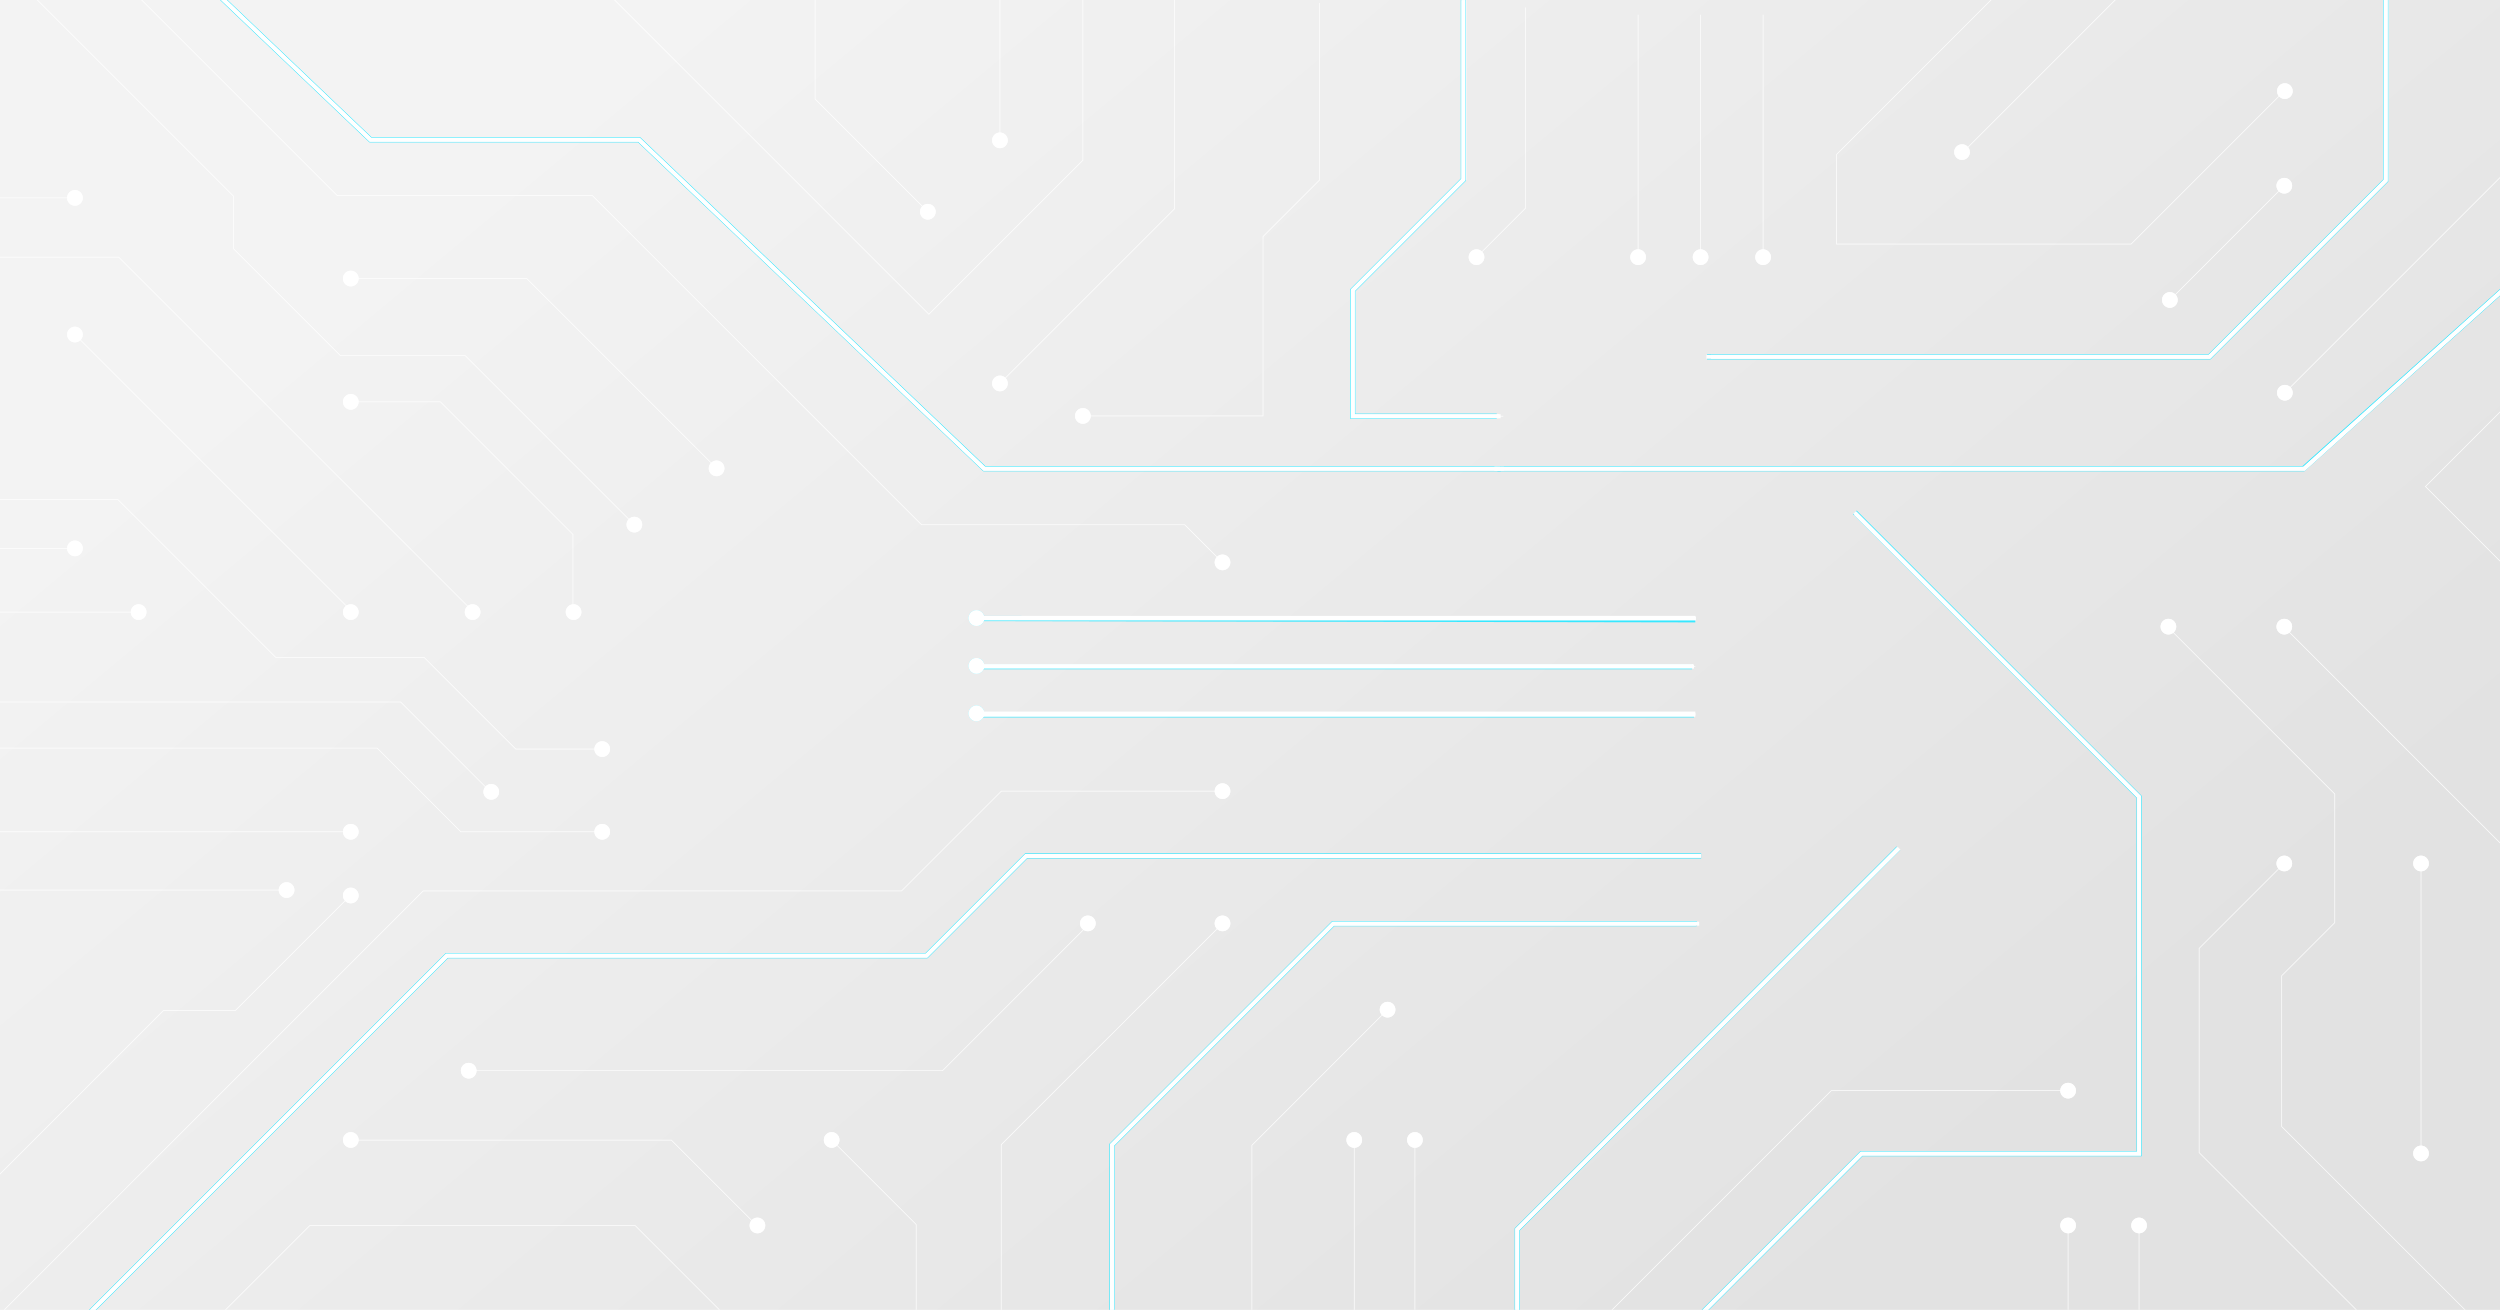 <svg width="1920" height="1006" viewBox="0 0 1920 1006" fill="none" xmlns="http://www.w3.org/2000/svg">
<g clip-path="url(#clip0_969_2960)">
<rect width="1920" height="1006" fill="url(#paint0_linear_969_2960)"/>
<g filter="url(#filter0_ddddii_969_2960)">
<path fill-rule="evenodd" clip-rule="evenodd" d="M-30.207 638.562H263.909V639.062H-30.207V638.562Z" fill="white"/>
<path fill-rule="evenodd" clip-rule="evenodd" d="M1920.13 647.82L1757.84 485.526L1758.19 485.173L1920.49 647.466L1920.13 647.82Z" fill="white"/>
<path fill-rule="evenodd" clip-rule="evenodd" d="M1406.3 837.378H1582.93V837.878H1406.51L1214.98 1029.41L1214.63 1029.05L1406.3 837.378Z" fill="white"/>
<path fill-rule="evenodd" clip-rule="evenodd" d="M934.991 712.707L935.345 713.06L769.188 879.218V1062.54H768.688V879.01L934.991 712.707Z" fill="white"/>
<path fill-rule="evenodd" clip-rule="evenodd" d="M289.545 574.795H-19.988V574.295H289.752L354.011 638.554H457.051V639.054H353.804L289.545 574.795Z" fill="white"/>
<path fill-rule="evenodd" clip-rule="evenodd" d="M703.379 940.516L642.097 879.234L642.45 878.88L703.879 940.309V1032.64H703.379V940.516Z" fill="white"/>
<path fill-rule="evenodd" clip-rule="evenodd" d="M483.274 398.769L482.921 399.122L357.231 273.433H261.394L179.102 191.141V150.788L-17.324 -45.637L-16.97 -45.991L179.602 150.581V190.934L261.601 272.933H357.438L483.274 398.769Z" fill="white"/>
<path fill-rule="evenodd" clip-rule="evenodd" d="M-123 151.718H52.056V152.218H-123V151.718Z" fill="white"/>
<path fill-rule="evenodd" clip-rule="evenodd" d="M1061.71 778.942L1062.06 779.296L961.703 879.657V1018.76H961.203V879.45L1061.71 778.942Z" fill="white"/>
<path fill-rule="evenodd" clip-rule="evenodd" d="M1588.05 946.337H1588.55V1077.85H1588.05V946.337Z" fill="white"/>
<path fill-rule="evenodd" clip-rule="evenodd" d="M1642.55 946.312H1643.05V1077.85H1642.55V946.312Z" fill="white"/>
<path fill-rule="evenodd" clip-rule="evenodd" d="M1353.81 192.186V11.312H1354.31V192.186H1353.81Z" fill="white"/>
<path fill-rule="evenodd" clip-rule="evenodd" d="M1305.81 191.924V11.312H1306.31V191.924H1305.81Z" fill="white"/>
<path fill-rule="evenodd" clip-rule="evenodd" d="M1257.81 192.16V11.312H1258.31V192.16H1257.81Z" fill="white"/>
<path fill-rule="evenodd" clip-rule="evenodd" d="M833.317 713.172L723.947 822.542H365.492V822.042H723.74L832.963 712.819L833.317 713.172Z" fill="white"/>
<path fill-rule="evenodd" clip-rule="evenodd" d="M1013.17 138.136V2.347H1013.67V138.343L970.261 181.753V319.68H837.16V319.18H969.761V181.546L1013.17 138.136Z" fill="white"/>
<path fill-rule="evenodd" clip-rule="evenodd" d="M625.77 -48H626.27V75.959L708.756 158.446L708.402 158.799L625.77 76.166V-48Z" fill="white"/>
<path fill-rule="evenodd" clip-rule="evenodd" d="M767.695 102.46V-12.358H768.195V102.46H767.695Z" fill="white"/>
<path fill-rule="evenodd" clip-rule="evenodd" d="M1792.85 609.919L1668.58 485.651L1668.93 485.297L1793.35 609.712V708.709L1752.6 749.455V865.109L1905.73 1018.24L1905.38 1018.59L1752.1 865.317V749.248L1792.85 708.502V609.919Z" fill="white"/>
<path fill-rule="evenodd" clip-rule="evenodd" d="M1859.09 880.173V668.517H1859.59V880.173H1859.09Z" fill="white"/>
<path fill-rule="evenodd" clip-rule="evenodd" d="M1410.72 118.702L1572.55 -43.121L1572.19 -43.475L1410.22 118.495V187.679L1636.82 187.679L1752.6 71.903L1752.25 71.549L1636.62 187.179L1410.72 187.179V118.702Z" fill="white"/>
<path fill-rule="evenodd" clip-rule="evenodd" d="M768.912 607.354H934.673V607.854H769.119L692.502 684.47H325.151L-37.28 1046.89L-37.634 1046.54L324.944 683.97H692.295L768.912 607.354Z" fill="white"/>
<path fill-rule="evenodd" clip-rule="evenodd" d="M71.94 -36.498L72.294 -36.852L259.11 149.968H455.052L707.854 402.771H909.989L935.136 427.918L934.783 428.271L909.782 403.271H707.647L454.845 150.468H258.903L71.94 -36.498Z" fill="white"/>
<path fill-rule="evenodd" clip-rule="evenodd" d="M90.451 383.889H-12.668V383.389H90.658L211.897 504.627H325.796L396.209 575.04H457.462V575.54H396.002L325.589 505.127H211.69L90.451 383.889Z" fill="white"/>
<path fill-rule="evenodd" clip-rule="evenodd" d="M1921.59 314.458L1921.94 314.811L1863.1 373.656L1976.54 487.095L1976.18 487.448L1862.39 373.656L1921.59 314.458Z" fill="white"/>
<path fill-rule="evenodd" clip-rule="evenodd" d="M91.053 197.748H-15.172V197.248H91.26L359.575 465.564L359.222 465.917L91.053 197.748Z" fill="white"/>
<path fill-rule="evenodd" clip-rule="evenodd" d="M265.66 691.526L180.945 776.24H125.748L-12.94 914.93L-13.294 914.577L125.541 775.74H180.738L265.306 691.172L265.66 691.526Z" fill="white"/>
<path d="M493.191 402.913C493.191 406.227 490.505 408.913 487.191 408.913C483.878 408.913 481.191 406.227 481.191 402.913C481.191 399.599 483.878 396.913 487.191 396.913C490.505 396.913 493.191 399.599 493.191 402.913Z" fill="white"/>
<path fill-rule="evenodd" clip-rule="evenodd" d="M487.191 408.413C490.229 408.413 492.691 405.951 492.691 402.913C492.691 399.876 490.229 397.413 487.191 397.413C484.154 397.413 481.691 399.876 481.691 402.913C481.691 405.951 484.154 408.413 487.191 408.413ZM487.191 408.913C490.505 408.913 493.191 406.227 493.191 402.913C493.191 399.599 490.505 396.913 487.191 396.913C483.878 396.913 481.191 399.599 481.191 402.913C481.191 406.227 483.878 408.913 487.191 408.913Z" fill="white"/>
<path d="M468.508 638.804C468.508 642.118 465.822 644.804 462.508 644.804C459.194 644.804 456.508 642.118 456.508 638.804C456.508 635.49 459.194 632.804 462.508 632.804C465.822 632.804 468.508 635.49 468.508 638.804Z" fill="white"/>
<path fill-rule="evenodd" clip-rule="evenodd" d="M462.508 644.304C465.545 644.304 468.008 641.842 468.008 638.804C468.008 635.767 465.545 633.304 462.508 633.304C459.47 633.304 457.008 635.767 457.008 638.804C457.008 641.842 459.47 644.304 462.508 644.304ZM462.508 644.804C465.822 644.804 468.508 642.118 468.508 638.804C468.508 635.49 465.822 632.804 462.508 632.804C459.194 632.804 456.508 635.49 456.508 638.804C456.508 642.118 459.194 644.804 462.508 644.804Z" fill="white"/>
<path d="M468.508 575.29C468.508 578.604 465.822 581.29 462.508 581.29C459.194 581.29 456.508 578.604 456.508 575.29C456.508 571.976 459.194 569.29 462.508 569.29C465.822 569.29 468.508 571.976 468.508 575.29Z" fill="white"/>
<path fill-rule="evenodd" clip-rule="evenodd" d="M462.508 580.79C465.545 580.79 468.008 578.328 468.008 575.29C468.008 572.253 465.545 569.79 462.508 569.79C459.47 569.79 457.008 572.253 457.008 575.29C457.008 578.328 459.47 580.79 462.508 580.79ZM462.508 581.29C465.822 581.29 468.508 578.604 468.508 575.29C468.508 571.976 465.822 569.29 462.508 569.29C459.194 569.29 456.508 571.976 456.508 575.29C456.508 578.604 459.194 581.29 462.508 581.29Z" fill="white"/>
<path d="M368.953 470.095C368.953 473.409 366.267 476.095 362.953 476.095C359.639 476.095 356.953 473.409 356.953 470.095C356.953 466.781 359.639 464.095 362.953 464.095C366.267 464.095 368.953 466.781 368.953 470.095Z" fill="white"/>
<path fill-rule="evenodd" clip-rule="evenodd" d="M362.953 475.595C365.991 475.595 368.453 473.133 368.453 470.095C368.453 467.058 365.991 464.595 362.953 464.595C359.916 464.595 357.453 467.058 357.453 470.095C357.453 473.133 359.916 475.595 362.953 475.595ZM362.953 476.095C366.267 476.095 368.953 473.409 368.953 470.095C368.953 466.781 366.267 464.095 362.953 464.095C359.639 464.095 356.953 466.781 356.953 470.095C356.953 473.409 359.639 476.095 362.953 476.095Z" fill="white"/>
<path d="M644.699 875.485C644.699 878.799 642.013 881.485 638.699 881.485C635.385 881.485 632.699 878.799 632.699 875.485C632.699 872.171 635.385 869.485 638.699 869.485C642.013 869.485 644.699 872.171 644.699 875.485Z" fill="white"/>
<path fill-rule="evenodd" clip-rule="evenodd" d="M638.699 880.985C641.737 880.985 644.199 878.522 644.199 875.485C644.199 872.447 641.737 869.985 638.699 869.985C635.662 869.985 633.199 872.447 633.199 875.485C633.199 878.522 635.662 880.985 638.699 880.985ZM638.699 881.485C642.013 881.485 644.699 878.799 644.699 875.485C644.699 872.171 642.013 869.485 638.699 869.485C635.385 869.485 632.699 872.171 632.699 875.485C632.699 878.799 635.385 881.485 638.699 881.485Z" fill="white"/>
<path d="M841.461 709.165C841.461 712.479 838.775 715.165 835.461 715.165C832.148 715.165 829.461 712.479 829.461 709.165C829.461 705.851 832.148 703.165 835.461 703.165C838.775 703.165 841.461 705.851 841.461 709.165Z" fill="white"/>
<path fill-rule="evenodd" clip-rule="evenodd" d="M835.461 714.665C838.499 714.665 840.961 712.203 840.961 709.165C840.961 706.128 838.499 703.665 835.461 703.665C832.424 703.665 829.961 706.128 829.961 709.165C829.961 712.203 832.424 714.665 835.461 714.665ZM835.461 715.165C838.775 715.165 841.461 712.479 841.461 709.165C841.461 705.851 838.775 703.165 835.461 703.165C832.148 703.165 829.461 705.851 829.461 709.165C829.461 712.479 832.148 715.165 835.461 715.165Z" fill="white"/>
<path d="M944.887 709.165C944.887 712.479 942.2 715.165 938.887 715.165C935.573 715.165 932.887 712.479 932.887 709.165C932.887 705.851 935.573 703.165 938.887 703.165C942.2 703.165 944.887 705.851 944.887 709.165Z" fill="white"/>
<path fill-rule="evenodd" clip-rule="evenodd" d="M938.887 714.665C941.924 714.665 944.387 712.203 944.387 709.165C944.387 706.128 941.924 703.665 938.887 703.665C935.849 703.665 933.387 706.128 933.387 709.165C933.387 712.203 935.849 714.665 938.887 714.665ZM938.887 715.165C942.2 715.165 944.887 712.479 944.887 709.165C944.887 705.851 942.2 703.165 938.887 703.165C935.573 703.165 932.887 705.851 932.887 709.165C932.887 712.479 935.573 715.165 938.887 715.165Z" fill="white"/>
<path d="M944.887 431.918C944.887 435.232 942.2 437.918 938.887 437.918C935.573 437.918 932.887 435.232 932.887 431.918C932.887 428.604 935.573 425.918 938.887 425.918C942.2 425.918 944.887 428.604 944.887 431.918Z" fill="white"/>
<path fill-rule="evenodd" clip-rule="evenodd" d="M938.887 437.418C941.924 437.418 944.387 434.956 944.387 431.918C944.387 428.88 941.924 426.418 938.887 426.418C935.849 426.418 933.387 428.88 933.387 431.918C933.387 434.956 935.849 437.418 938.887 437.418ZM938.887 437.918C942.2 437.918 944.887 435.232 944.887 431.918C944.887 428.604 942.2 425.918 938.887 425.918C935.573 425.918 932.887 428.604 932.887 431.918C932.887 435.232 935.573 437.918 938.887 437.918Z" fill="white"/>
<path d="M944.887 607.604C944.887 610.917 942.2 613.604 938.887 613.604C935.573 613.604 932.887 610.917 932.887 607.604C932.887 604.29 935.573 601.604 938.887 601.604C942.2 601.604 944.887 604.29 944.887 607.604Z" fill="white"/>
<path fill-rule="evenodd" clip-rule="evenodd" d="M938.887 613.104C941.924 613.104 944.387 610.641 944.387 607.604C944.387 604.566 941.924 602.104 938.887 602.104C935.849 602.104 933.387 604.566 933.387 607.604C933.387 610.641 935.849 613.104 938.887 613.104ZM938.887 613.604C942.2 613.604 944.887 610.917 944.887 607.604C944.887 604.29 942.2 601.604 938.887 601.604C935.573 601.604 932.887 604.29 932.887 607.604C932.887 610.917 935.573 613.604 938.887 613.604Z" fill="white"/>
<path d="M837.648 319.43C837.648 322.743 834.962 325.43 831.648 325.43C828.335 325.43 825.648 322.743 825.648 319.43C825.648 316.116 828.335 313.43 831.648 313.43C834.962 313.43 837.648 316.116 837.648 319.43Z" fill="white"/>
<path fill-rule="evenodd" clip-rule="evenodd" d="M831.648 324.93C834.686 324.93 837.148 322.467 837.148 319.43C837.148 316.392 834.686 313.93 831.648 313.93C828.611 313.93 826.148 316.392 826.148 319.43C826.148 322.467 828.611 324.93 831.648 324.93ZM831.648 325.43C834.962 325.43 837.648 322.743 837.648 319.43C837.648 316.116 834.962 313.43 831.648 313.43C828.335 313.43 825.648 316.116 825.648 319.43C825.648 322.743 828.335 325.43 831.648 325.43Z" fill="white"/>
<path d="M718.578 162.623C718.578 165.937 715.892 168.623 712.578 168.623C709.264 168.623 706.578 165.937 706.578 162.623C706.578 159.309 709.264 156.623 712.578 156.623C715.892 156.623 718.578 159.309 718.578 162.623Z" fill="white"/>
<path fill-rule="evenodd" clip-rule="evenodd" d="M712.578 168.123C715.616 168.123 718.078 165.661 718.078 162.623C718.078 159.585 715.616 157.123 712.578 157.123C709.541 157.123 707.078 159.585 707.078 162.623C707.078 165.661 709.541 168.123 712.578 168.123ZM712.578 168.623C715.892 168.623 718.578 165.937 718.578 162.623C718.578 159.309 715.892 156.623 712.578 156.623C709.264 156.623 706.578 159.309 706.578 162.623C706.578 165.937 709.264 168.623 712.578 168.623Z" fill="white"/>
<path d="M773.945 107.785C773.945 111.099 771.259 113.785 767.945 113.785C764.632 113.785 761.945 111.099 761.945 107.785C761.945 104.471 764.632 101.785 767.945 101.785C771.259 101.785 773.945 104.471 773.945 107.785Z" fill="white"/>
<path fill-rule="evenodd" clip-rule="evenodd" d="M767.945 113.285C770.983 113.285 773.445 110.823 773.445 107.785C773.445 104.748 770.983 102.285 767.945 102.285C764.908 102.285 762.445 104.748 762.445 107.785C762.445 110.823 764.908 113.285 767.945 113.285ZM767.945 113.785C771.259 113.785 773.945 111.099 773.945 107.785C773.945 104.471 771.259 101.785 767.945 101.785C764.632 101.785 761.945 104.471 761.945 107.785C761.945 111.099 764.632 113.785 767.945 113.785Z" fill="white"/>
<path d="M1071.66 775.435C1071.66 778.748 1068.98 781.435 1065.66 781.435C1062.35 781.435 1059.66 778.748 1059.66 775.435C1059.66 772.121 1062.35 769.435 1065.66 769.435C1068.98 769.435 1071.66 772.121 1071.66 775.435Z" fill="white"/>
<path fill-rule="evenodd" clip-rule="evenodd" d="M1065.66 780.935C1068.7 780.935 1071.16 778.472 1071.16 775.435C1071.16 772.397 1068.7 769.935 1065.66 769.935C1062.63 769.935 1060.16 772.397 1060.16 775.435C1060.16 778.472 1062.63 780.935 1065.66 780.935ZM1065.66 781.435C1068.98 781.435 1071.66 778.748 1071.66 775.435C1071.66 772.121 1068.98 769.435 1065.66 769.435C1062.35 769.435 1059.66 772.121 1059.66 775.435C1059.66 778.748 1062.35 781.435 1065.66 781.435Z" fill="white"/>
<path d="M1594.3 837.628C1594.3 840.942 1591.61 843.628 1588.3 843.628C1584.99 843.628 1582.3 840.942 1582.3 837.628C1582.3 834.315 1584.99 831.628 1588.3 831.628C1591.61 831.628 1594.3 834.315 1594.3 837.628Z" fill="white"/>
<path fill-rule="evenodd" clip-rule="evenodd" d="M1588.3 843.128C1591.34 843.128 1593.8 840.666 1593.8 837.628C1593.8 834.591 1591.34 832.128 1588.3 832.128C1585.26 832.128 1582.8 834.591 1582.8 837.628C1582.8 840.666 1585.26 843.128 1588.3 843.128ZM1588.3 843.628C1591.61 843.628 1594.3 840.942 1594.3 837.628C1594.3 834.315 1591.61 831.628 1588.3 831.628C1584.99 831.628 1582.3 834.315 1582.3 837.628C1582.3 840.942 1584.99 843.628 1588.3 843.628Z" fill="white"/>
<path d="M1671.33 481.271C1671.33 484.585 1668.65 487.271 1665.33 487.271C1662.02 487.271 1659.33 484.585 1659.33 481.271C1659.33 477.958 1662.02 475.271 1665.33 475.271C1668.65 475.271 1671.33 477.958 1671.33 481.271Z" fill="white"/>
<path fill-rule="evenodd" clip-rule="evenodd" d="M1665.33 486.771C1668.37 486.771 1670.83 484.309 1670.83 481.271C1670.83 478.234 1668.37 475.771 1665.33 475.771C1662.29 475.771 1659.83 478.234 1659.83 481.271C1659.83 484.309 1662.29 486.771 1665.33 486.771ZM1665.33 487.271C1668.65 487.271 1671.33 484.585 1671.33 481.271C1671.33 477.958 1668.65 475.271 1665.33 475.271C1662.02 475.271 1659.33 477.958 1659.33 481.271C1659.33 484.585 1662.02 487.271 1665.33 487.271Z" fill="white"/>
<path d="M1760.34 481.271C1760.34 484.585 1757.66 487.271 1754.34 487.271C1751.03 487.271 1748.34 484.585 1748.34 481.271C1748.34 477.958 1751.03 475.271 1754.34 475.271C1757.66 475.271 1760.34 477.958 1760.34 481.271Z" fill="white"/>
<path fill-rule="evenodd" clip-rule="evenodd" d="M1754.34 486.771C1757.38 486.771 1759.84 484.309 1759.84 481.271C1759.84 478.234 1757.38 475.771 1754.34 475.771C1751.3 475.771 1748.84 478.234 1748.84 481.271C1748.84 484.309 1751.3 486.771 1754.34 486.771ZM1754.34 487.271C1757.66 487.271 1760.34 484.585 1760.34 481.271C1760.34 477.958 1757.66 475.271 1754.34 475.271C1751.03 475.271 1748.34 477.958 1748.34 481.271C1748.34 484.585 1751.03 487.271 1754.34 487.271Z" fill="white"/>
<path d="M1760.77 69.965C1760.77 73.279 1758.09 75.965 1754.77 75.965C1751.46 75.965 1748.77 73.279 1748.77 69.965C1748.77 66.652 1751.46 63.965 1754.77 63.965C1758.09 63.965 1760.77 66.652 1760.77 69.965Z" fill="white"/>
<path fill-rule="evenodd" clip-rule="evenodd" d="M1754.77 75.465C1757.81 75.465 1760.27 73.003 1760.27 69.965C1760.27 66.928 1757.81 64.465 1754.77 64.465C1751.74 64.465 1749.27 66.928 1749.27 69.965C1749.27 73.003 1751.74 75.465 1754.77 75.465ZM1754.77 75.965C1758.09 75.965 1760.77 73.279 1760.77 69.965C1760.77 66.652 1758.09 63.965 1754.77 63.965C1751.46 63.965 1748.77 66.652 1748.77 69.965C1748.77 73.279 1751.46 75.965 1754.77 75.965Z" fill="white"/>
<path d="M1360.06 197.519C1360.06 200.832 1357.37 203.519 1354.06 203.519C1350.74 203.519 1348.06 200.832 1348.06 197.519C1348.06 194.205 1350.74 191.519 1354.06 191.519C1357.37 191.519 1360.06 194.205 1360.06 197.519Z" fill="white"/>
<path fill-rule="evenodd" clip-rule="evenodd" d="M1354.06 203.019C1357.1 203.019 1359.56 200.556 1359.56 197.519C1359.56 194.481 1357.1 192.019 1354.06 192.019C1351.02 192.019 1348.56 194.481 1348.56 197.519C1348.56 200.556 1351.02 203.019 1354.06 203.019ZM1354.06 203.519C1357.37 203.519 1360.06 200.832 1360.06 197.519C1360.06 194.205 1357.37 191.519 1354.06 191.519C1350.74 191.519 1348.06 194.205 1348.06 197.519C1348.06 200.832 1350.74 203.519 1354.06 203.519Z" fill="white"/>
<path d="M1312.06 197.519C1312.06 200.832 1309.37 203.519 1306.06 203.519C1302.74 203.519 1300.06 200.832 1300.06 197.519C1300.06 194.205 1302.74 191.519 1306.06 191.519C1309.37 191.519 1312.06 194.205 1312.06 197.519Z" fill="white"/>
<path fill-rule="evenodd" clip-rule="evenodd" d="M1306.06 203.019C1309.1 203.019 1311.56 200.556 1311.56 197.519C1311.56 194.481 1309.1 192.019 1306.06 192.019C1303.02 192.019 1300.56 194.481 1300.56 197.519C1300.56 200.556 1303.02 203.019 1306.06 203.019ZM1306.06 203.519C1309.37 203.519 1312.06 200.832 1312.06 197.519C1312.06 194.205 1309.37 191.519 1306.06 191.519C1302.74 191.519 1300.06 194.205 1300.06 197.519C1300.06 200.832 1302.74 203.519 1306.06 203.519Z" fill="white"/>
<path d="M1264.06 197.519C1264.06 200.832 1261.37 203.519 1258.06 203.519C1254.74 203.519 1252.06 200.832 1252.06 197.519C1252.06 194.205 1254.74 191.519 1258.06 191.519C1261.37 191.519 1264.06 194.205 1264.06 197.519Z" fill="white"/>
<path fill-rule="evenodd" clip-rule="evenodd" d="M1258.06 203.019C1261.1 203.019 1263.56 200.556 1263.56 197.519C1263.56 194.481 1261.1 192.019 1258.06 192.019C1255.02 192.019 1252.56 194.481 1252.56 197.519C1252.56 200.556 1255.02 203.019 1258.06 203.019ZM1258.06 203.519C1261.37 203.519 1264.06 200.832 1264.06 197.519C1264.06 194.205 1261.37 191.519 1258.06 191.519C1254.74 191.519 1252.06 194.205 1252.06 197.519C1252.06 200.832 1254.74 203.519 1258.06 203.519Z" fill="white"/>
<path d="M1865.34 663.154C1865.34 666.468 1862.65 669.154 1859.34 669.154C1856.02 669.154 1853.34 666.468 1853.34 663.154C1853.34 659.841 1856.02 657.154 1859.34 657.154C1862.65 657.154 1865.34 659.841 1865.34 663.154Z" fill="white"/>
<path fill-rule="evenodd" clip-rule="evenodd" d="M1859.34 668.654C1862.37 668.654 1864.84 666.192 1864.84 663.154C1864.84 660.117 1862.37 657.654 1859.34 657.654C1856.3 657.654 1853.84 660.117 1853.84 663.154C1853.84 666.192 1856.3 668.654 1859.34 668.654ZM1859.34 669.154C1862.65 669.154 1865.34 666.468 1865.34 663.154C1865.34 659.841 1862.65 657.154 1859.34 657.154C1856.02 657.154 1853.34 659.841 1853.34 663.154C1853.34 666.468 1856.02 669.154 1859.34 669.154Z" fill="white"/>
<path d="M1865.34 885.852C1865.34 889.165 1862.65 891.852 1859.34 891.852C1856.02 891.852 1853.34 889.165 1853.34 885.852C1853.34 882.538 1856.02 879.852 1859.34 879.852C1862.65 879.852 1865.34 882.538 1865.34 885.852Z" fill="white"/>
<path fill-rule="evenodd" clip-rule="evenodd" d="M1859.34 891.352C1862.37 891.352 1864.84 888.889 1864.84 885.852C1864.84 882.814 1862.37 880.352 1859.34 880.352C1856.3 880.352 1853.84 882.814 1853.84 885.852C1853.84 888.889 1856.3 891.352 1859.34 891.352ZM1859.34 891.852C1862.65 891.852 1865.34 889.165 1865.34 885.852C1865.34 882.538 1862.65 879.852 1859.34 879.852C1856.02 879.852 1853.34 882.538 1853.34 885.852C1853.34 889.165 1856.02 891.852 1859.34 891.852Z" fill="white"/>
<path d="M1594.3 941.159C1594.3 944.473 1591.61 947.159 1588.3 947.159C1584.99 947.159 1582.3 944.473 1582.3 941.159C1582.3 937.845 1584.99 935.159 1588.3 935.159C1591.61 935.159 1594.3 937.845 1594.3 941.159Z" fill="white"/>
<path fill-rule="evenodd" clip-rule="evenodd" d="M1588.3 946.659C1591.34 946.659 1593.8 944.197 1593.8 941.159C1593.8 938.122 1591.34 935.659 1588.3 935.659C1585.26 935.659 1582.8 938.122 1582.8 941.159C1582.8 944.197 1585.26 946.659 1588.3 946.659ZM1588.3 947.159C1591.61 947.159 1594.3 944.473 1594.3 941.159C1594.3 937.845 1591.61 935.159 1588.3 935.159C1584.99 935.159 1582.3 937.845 1582.3 941.159C1582.3 944.473 1584.99 947.159 1588.3 947.159Z" fill="white"/>
<path d="M1648.8 941.159C1648.8 944.473 1646.11 947.159 1642.8 947.159C1639.49 947.159 1636.8 944.473 1636.8 941.159C1636.8 937.845 1639.49 935.159 1642.8 935.159C1646.11 935.159 1648.8 937.845 1648.8 941.159Z" fill="white"/>
<path fill-rule="evenodd" clip-rule="evenodd" d="M1642.8 946.659C1645.84 946.659 1648.3 944.197 1648.3 941.159C1648.3 938.122 1645.84 935.659 1642.8 935.659C1639.76 935.659 1637.3 938.122 1637.3 941.159C1637.3 944.197 1639.76 946.659 1642.8 946.659ZM1642.8 947.159C1646.11 947.159 1648.8 944.473 1648.8 941.159C1648.8 937.845 1646.11 935.159 1642.8 935.159C1639.49 935.159 1636.8 937.845 1636.8 941.159C1636.8 944.473 1639.49 947.159 1642.8 947.159Z" fill="white"/>
<path d="M275.398 638.804C275.398 642.118 272.712 644.804 269.398 644.804C266.085 644.804 263.398 642.118 263.398 638.804C263.398 635.49 266.085 632.804 269.398 632.804C272.712 632.804 275.398 635.49 275.398 638.804Z" fill="white"/>
<path fill-rule="evenodd" clip-rule="evenodd" d="M269.398 644.304C272.436 644.304 274.898 641.842 274.898 638.804C274.898 635.767 272.436 633.304 269.398 633.304C266.361 633.304 263.898 635.767 263.898 638.804C263.898 641.842 266.361 644.304 269.398 644.304ZM269.398 644.804C272.712 644.804 275.398 642.118 275.398 638.804C275.398 635.49 272.712 632.804 269.398 632.804C266.085 632.804 263.398 635.49 263.398 638.804C263.398 642.118 266.085 644.804 269.398 644.804Z" fill="white"/>
<path d="M275.398 687.74C275.398 691.054 272.712 693.74 269.398 693.74C266.085 693.74 263.398 691.054 263.398 687.74C263.398 684.427 266.085 681.74 269.398 681.74C272.712 681.74 275.398 684.427 275.398 687.74Z" fill="white"/>
<path fill-rule="evenodd" clip-rule="evenodd" d="M269.398 693.24C272.436 693.24 274.898 690.778 274.898 687.74C274.898 684.703 272.436 682.24 269.398 682.24C266.361 682.24 263.898 684.703 263.898 687.74C263.898 690.778 266.361 693.24 269.398 693.24ZM269.398 693.74C272.712 693.74 275.398 691.054 275.398 687.74C275.398 684.427 272.712 681.74 269.398 681.74C266.085 681.74 263.398 684.427 263.398 687.74C263.398 691.054 266.085 693.74 269.398 693.74Z" fill="white"/>
<path d="M63.555 151.968C63.555 155.281 60.868 157.968 57.555 157.968C54.241 157.968 51.555 155.281 51.555 151.968C51.555 148.654 54.241 145.968 57.555 145.968C60.868 145.968 63.555 148.654 63.555 151.968Z" fill="white"/>
<path fill-rule="evenodd" clip-rule="evenodd" d="M57.555 157.468C60.592 157.468 63.055 155.005 63.055 151.968C63.055 148.93 60.592 146.468 57.555 146.468C54.517 146.468 52.055 148.93 52.055 151.968C52.055 155.005 54.517 157.468 57.555 157.468ZM57.555 157.968C60.868 157.968 63.555 155.281 63.555 151.968C63.555 148.654 60.868 145.968 57.555 145.968C54.241 145.968 51.555 148.654 51.555 151.968C51.555 155.281 54.241 157.968 57.555 157.968Z" fill="white"/>
<path d="M365.953 822.292C365.953 825.606 363.267 828.292 359.953 828.292C356.639 828.292 353.953 825.606 353.953 822.292C353.953 818.978 356.639 816.292 359.953 816.292C363.267 816.292 365.953 818.978 365.953 822.292Z" fill="white"/>
<path fill-rule="evenodd" clip-rule="evenodd" d="M359.953 827.792C362.991 827.792 365.453 825.33 365.453 822.292C365.453 819.254 362.991 816.792 359.953 816.792C356.916 816.792 354.453 819.254 354.453 822.292C354.453 825.33 356.916 827.792 359.953 827.792ZM359.953 828.292C363.267 828.292 365.953 825.606 365.953 822.292C365.953 818.978 363.267 816.292 359.953 816.292C356.639 816.292 353.953 818.978 353.953 822.292C353.953 825.606 356.639 828.292 359.953 828.292Z" fill="white"/>
<path fill-rule="evenodd" clip-rule="evenodd" d="M902.412 -25.689V160.373L771.86 290.926L771.507 290.572L901.912 160.166V-25.689H902.412Z" fill="white"/>
<path fill-rule="evenodd" clip-rule="evenodd" d="M1750.21 666.705L1750.56 667.059L1689.19 728.438L1689.19 885.112L1829.68 1025.6L1829.32 1025.95L1688.69 885.319L1688.69 728.231L1750.21 666.705Z" fill="white"/>
<path fill-rule="evenodd" clip-rule="evenodd" d="M1171.29 159.826V5.75H1171.79V160.033L1138.03 193.789L1137.68 193.435L1171.29 159.826Z" fill="white"/>
<path fill-rule="evenodd" clip-rule="evenodd" d="M1670.26 226.281L1750.43 146.106L1750.79 146.46L1670.61 226.634L1670.26 226.281Z" fill="white"/>
<path fill-rule="evenodd" clip-rule="evenodd" d="M338.095 308.861H274.789V308.361H338.302L440.278 410.337V464.291H439.778V410.544L338.095 308.861Z" fill="white"/>
<path fill-rule="evenodd" clip-rule="evenodd" d="M1511.17 112.956L1642.62 -18.497L1642.98 -18.143L1511.52 113.31L1511.17 112.956Z" fill="white"/>
<path fill-rule="evenodd" clip-rule="evenodd" d="M1086.41 1012.31L1086.41 880.901H1086.91L1086.91 1012.31H1086.41Z" fill="white"/>
<path fill-rule="evenodd" clip-rule="evenodd" d="M1039.81 1012.31V880.76H1040.31V1012.31H1039.81Z" fill="white"/>
<path fill-rule="evenodd" clip-rule="evenodd" d="M274.789 875.373H515.727L577.639 937.284L577.285 937.637L515.52 875.873H274.789V875.373Z" fill="white"/>
<path fill-rule="evenodd" clip-rule="evenodd" d="M404.447 214.167H274.762V213.667H404.654L546.664 355.677L546.31 356.03L404.447 214.167Z" fill="white"/>
<path fill-rule="evenodd" clip-rule="evenodd" d="M61.411 260.421L266.349 465.359L265.995 465.712L61.058 260.775L61.411 260.421Z" fill="white"/>
<path fill-rule="evenodd" clip-rule="evenodd" d="M464.132 -7.512L464.485 -7.865L713.371 241.021L831.397 122.995V-3.712H831.897V123.202L713.371 241.728L464.132 -7.512Z" fill="white"/>
<path fill-rule="evenodd" clip-rule="evenodd" d="M100.953 470.345H-61.562V469.845H100.953V470.345Z" fill="white"/>
<path fill-rule="evenodd" clip-rule="evenodd" d="M52.204 421.406H-51.293V420.906H52.204V421.406Z" fill="white"/>
<path fill-rule="evenodd" clip-rule="evenodd" d="M215.915 683.806H-5.191V683.306H215.915V683.806Z" fill="white"/>
<path fill-rule="evenodd" clip-rule="evenodd" d="M307.564 539.405H-13.816V538.905H307.771L373.822 604.957L373.469 605.31L307.564 539.405Z" fill="white"/>
<path fill-rule="evenodd" clip-rule="evenodd" d="M1758.65 297.382L1933.39 122.639L1933.75 122.992L1759 297.736L1758.65 297.382Z" fill="white"/>
<path fill-rule="evenodd" clip-rule="evenodd" d="M237.908 940.909H487.827L615.706 1068.79L615.352 1069.14L487.62 941.409H238.115L161.505 1018.02L161.151 1017.67L237.908 940.909Z" fill="white"/>
<path d="M556.336 359.706C556.336 363.02 553.65 365.706 550.336 365.706C547.022 365.706 544.336 363.02 544.336 359.706C544.336 356.392 547.022 353.706 550.336 353.706C553.65 353.706 556.336 356.392 556.336 359.706Z" fill="white"/>
<path fill-rule="evenodd" clip-rule="evenodd" d="M550.336 365.206C553.373 365.206 555.836 362.744 555.836 359.706C555.836 356.668 553.373 354.206 550.336 354.206C547.298 354.206 544.836 356.668 544.836 359.706C544.836 362.744 547.298 365.206 550.336 365.206ZM550.336 365.706C553.65 365.706 556.336 363.02 556.336 359.706C556.336 356.392 553.65 353.706 550.336 353.706C547.022 353.706 544.336 356.392 544.336 359.706C544.336 363.02 547.022 365.706 550.336 365.706Z" fill="white"/>
<path d="M446.484 470.095C446.484 473.409 443.798 476.095 440.484 476.095C437.171 476.095 434.484 473.409 434.484 470.095C434.484 466.781 437.171 464.095 440.484 464.095C443.798 464.095 446.484 466.781 446.484 470.095Z" fill="white"/>
<path fill-rule="evenodd" clip-rule="evenodd" d="M440.484 475.595C443.522 475.595 445.984 473.133 445.984 470.095C445.984 467.058 443.522 464.595 440.484 464.595C437.447 464.595 434.984 467.058 434.984 470.095C434.984 473.133 437.447 475.595 440.484 475.595ZM440.484 476.095C443.798 476.095 446.484 473.409 446.484 470.095C446.484 466.781 443.798 464.095 440.484 464.095C437.171 464.095 434.484 466.781 434.484 470.095C434.484 473.409 437.171 476.095 440.484 476.095Z" fill="white"/>
<path d="M587.699 941.159C587.699 944.473 585.013 947.159 581.699 947.159C578.385 947.159 575.699 944.473 575.699 941.159C575.699 937.845 578.385 935.159 581.699 935.159C585.013 935.159 587.699 937.845 587.699 941.159Z" fill="white"/>
<path fill-rule="evenodd" clip-rule="evenodd" d="M581.699 946.659C584.737 946.659 587.199 944.197 587.199 941.159C587.199 938.122 584.737 935.659 581.699 935.659C578.662 935.659 576.199 938.122 576.199 941.159C576.199 944.197 578.662 946.659 581.699 946.659ZM581.699 947.159C585.013 947.159 587.699 944.473 587.699 941.159C587.699 937.845 585.013 935.159 581.699 935.159C578.385 935.159 575.699 937.845 575.699 941.159C575.699 944.473 578.385 947.159 581.699 947.159Z" fill="white"/>
<path d="M275.398 470.095C275.398 473.409 272.712 476.095 269.398 476.095C266.085 476.095 263.398 473.409 263.398 470.095C263.398 466.781 266.085 464.095 269.398 464.095C272.712 464.095 275.398 466.781 275.398 470.095Z" fill="white"/>
<path fill-rule="evenodd" clip-rule="evenodd" d="M269.398 475.595C272.436 475.595 274.898 473.133 274.898 470.095C274.898 467.058 272.436 464.595 269.398 464.595C266.361 464.595 263.898 467.058 263.898 470.095C263.898 473.133 266.361 475.595 269.398 475.595ZM269.398 476.095C272.712 476.095 275.398 473.409 275.398 470.095C275.398 466.781 272.712 464.095 269.398 464.095C266.085 464.095 263.398 466.781 263.398 470.095C263.398 473.409 266.085 476.095 269.398 476.095Z" fill="white"/>
<path d="M383.28 608.122C383.28 611.435 380.594 614.122 377.28 614.122C373.967 614.122 371.28 611.435 371.28 608.122C371.28 604.808 373.967 602.122 377.28 602.122C380.594 602.122 383.28 604.808 383.28 608.122Z" fill="white"/>
<path fill-rule="evenodd" clip-rule="evenodd" d="M377.28 613.622C380.318 613.622 382.78 611.159 382.78 608.122C382.78 605.084 380.318 602.622 377.28 602.622C374.243 602.622 371.78 605.084 371.78 608.122C371.78 611.159 374.243 613.622 377.28 613.622ZM377.28 614.122C380.594 614.122 383.28 611.435 383.28 608.122C383.28 604.808 380.594 602.122 377.28 602.122C373.967 602.122 371.28 604.808 371.28 608.122C371.28 611.435 373.967 614.122 377.28 614.122Z" fill="white"/>
<path d="M226.084 683.556C226.084 686.87 223.398 689.556 220.084 689.556C216.77 689.556 214.084 686.87 214.084 683.556C214.084 680.242 216.77 677.556 220.084 677.556C223.398 677.556 226.084 680.242 226.084 683.556Z" fill="white"/>
<path fill-rule="evenodd" clip-rule="evenodd" d="M220.084 689.056C223.122 689.056 225.584 686.594 225.584 683.556C225.584 680.519 223.122 678.056 220.084 678.056C217.046 678.056 214.584 680.519 214.584 683.556C214.584 686.594 217.046 689.056 220.084 689.056ZM220.084 689.556C223.398 689.556 226.084 686.87 226.084 683.556C226.084 680.242 223.398 677.556 220.084 677.556C216.77 677.556 214.084 680.242 214.084 683.556C214.084 686.87 216.77 689.556 220.084 689.556Z" fill="white"/>
<path d="M275.398 875.485C275.398 878.799 272.712 881.485 269.398 881.485C266.085 881.485 263.398 878.799 263.398 875.485C263.398 872.171 266.085 869.485 269.398 869.485C272.712 869.485 275.398 872.171 275.398 875.485Z" fill="white"/>
<path fill-rule="evenodd" clip-rule="evenodd" d="M269.398 880.985C272.436 880.985 274.898 878.522 274.898 875.485C274.898 872.447 272.436 869.985 269.398 869.985C266.361 869.985 263.898 872.447 263.898 875.485C263.898 878.522 266.361 880.985 269.398 880.985ZM269.398 881.485C272.712 881.485 275.398 878.799 275.398 875.485C275.398 872.171 272.712 869.485 269.398 869.485C266.085 869.485 263.398 872.171 263.398 875.485C263.398 878.799 266.085 881.485 269.398 881.485Z" fill="white"/>
<path d="M773.945 294.485C773.945 297.799 771.259 300.485 767.945 300.485C764.632 300.485 761.945 297.799 761.945 294.485C761.945 291.171 764.632 288.485 767.945 288.485C771.259 288.485 773.945 291.171 773.945 294.485Z" fill="white"/>
<path fill-rule="evenodd" clip-rule="evenodd" d="M767.945 299.985C770.983 299.985 773.445 297.522 773.445 294.485C773.445 291.447 770.983 288.985 767.945 288.985C764.908 288.985 762.445 291.447 762.445 294.485C762.445 297.522 764.908 299.985 767.945 299.985ZM767.945 300.485C771.259 300.485 773.945 297.799 773.945 294.485C773.945 291.171 771.259 288.485 767.945 288.485C764.632 288.485 761.945 291.171 761.945 294.485C761.945 297.799 764.632 300.485 767.945 300.485Z" fill="white"/>
<path d="M1092.66 875.485C1092.66 878.799 1089.98 881.485 1086.66 881.485C1083.35 881.485 1080.66 878.799 1080.66 875.485C1080.66 872.171 1083.35 869.485 1086.66 869.485C1089.98 869.485 1092.66 872.171 1092.66 875.485Z" fill="white"/>
<path fill-rule="evenodd" clip-rule="evenodd" d="M1086.66 880.985C1089.7 880.985 1092.16 878.522 1092.16 875.485C1092.16 872.447 1089.7 869.985 1086.66 869.985C1083.63 869.985 1081.16 872.447 1081.16 875.485C1081.16 878.522 1083.63 880.985 1086.66 880.985ZM1086.66 881.485C1089.98 881.485 1092.66 878.799 1092.66 875.485C1092.66 872.171 1089.98 869.485 1086.66 869.485C1083.35 869.485 1080.66 872.171 1080.66 875.485C1080.66 878.799 1083.35 881.485 1086.66 881.485Z" fill="white"/>
<path d="M1760.77 301.613C1760.77 304.927 1758.09 307.613 1754.77 307.613C1751.46 307.613 1748.77 304.927 1748.77 301.613C1748.77 298.299 1751.46 295.613 1754.77 295.613C1758.09 295.613 1760.77 298.299 1760.77 301.613Z" fill="white"/>
<path fill-rule="evenodd" clip-rule="evenodd" d="M1754.77 307.113C1757.81 307.113 1760.27 304.65 1760.27 301.613C1760.27 298.575 1757.81 296.113 1754.77 296.113C1751.74 296.113 1749.27 298.575 1749.27 301.613C1749.27 304.65 1751.74 307.113 1754.77 307.113ZM1754.77 307.613C1758.09 307.613 1760.77 304.927 1760.77 301.613C1760.77 298.299 1758.09 295.613 1754.77 295.613C1751.46 295.613 1748.77 298.299 1748.77 301.613C1748.77 304.927 1751.46 307.613 1754.77 307.613Z" fill="white"/>
<path d="M1760.34 142.645C1760.34 145.958 1757.66 148.645 1754.34 148.645C1751.03 148.645 1748.34 145.958 1748.34 142.645C1748.34 139.331 1751.03 136.645 1754.34 136.645C1757.66 136.645 1760.34 139.331 1760.34 142.645Z" fill="white"/>
<path fill-rule="evenodd" clip-rule="evenodd" d="M1754.34 148.145C1757.38 148.145 1759.84 145.682 1759.84 142.645C1759.84 139.607 1757.38 137.145 1754.34 137.145C1751.3 137.145 1748.84 139.607 1748.84 142.645C1748.84 145.682 1751.3 148.145 1754.34 148.145ZM1754.34 148.645C1757.66 148.645 1760.34 145.958 1760.34 142.645C1760.34 139.331 1757.66 136.645 1754.34 136.645C1751.03 136.645 1748.34 139.331 1748.34 142.645C1748.34 145.958 1751.03 148.645 1754.34 148.645Z" fill="white"/>
<path d="M1672.45 230.367C1672.45 233.681 1669.76 236.367 1666.45 236.367C1663.14 236.367 1660.45 233.681 1660.45 230.367C1660.45 227.053 1663.14 224.367 1666.45 224.367C1669.76 224.367 1672.45 227.053 1672.45 230.367Z" fill="white"/>
<path fill-rule="evenodd" clip-rule="evenodd" d="M1666.45 235.867C1669.49 235.867 1671.95 233.405 1671.95 230.367C1671.95 227.33 1669.49 224.867 1666.45 224.867C1663.41 224.867 1660.95 227.33 1660.95 230.367C1660.95 233.405 1663.41 235.867 1666.45 235.867ZM1666.45 236.367C1669.76 236.367 1672.45 233.681 1672.45 230.367C1672.45 227.053 1669.76 224.367 1666.45 224.367C1663.14 224.367 1660.45 227.053 1660.45 230.367C1660.45 233.681 1663.14 236.367 1666.45 236.367Z" fill="white"/>
<path d="M1512.84 116.815C1512.84 120.129 1510.15 122.815 1506.84 122.815C1503.53 122.815 1500.84 120.129 1500.84 116.815C1500.84 113.502 1503.53 110.815 1506.84 110.815C1510.15 110.815 1512.84 113.502 1512.84 116.815Z" fill="white"/>
<path fill-rule="evenodd" clip-rule="evenodd" d="M1506.84 122.315C1509.88 122.315 1512.34 119.853 1512.34 116.815C1512.34 113.778 1509.88 111.315 1506.84 111.315C1503.8 111.315 1501.34 113.778 1501.34 116.815C1501.34 119.853 1503.8 122.315 1506.84 122.315ZM1506.84 122.815C1510.15 122.815 1512.84 120.129 1512.84 116.815C1512.84 113.502 1510.15 110.815 1506.84 110.815C1503.53 110.815 1500.84 113.502 1500.84 116.815C1500.84 120.129 1503.53 122.815 1506.84 122.815Z" fill="white"/>
<path d="M1139.95 197.519C1139.95 200.832 1137.26 203.519 1133.95 203.519C1130.64 203.519 1127.95 200.832 1127.95 197.519C1127.95 194.205 1130.64 191.519 1133.95 191.519C1137.26 191.519 1139.95 194.205 1139.95 197.519Z" fill="white"/>
<path fill-rule="evenodd" clip-rule="evenodd" d="M1133.95 203.019C1136.99 203.019 1139.45 200.556 1139.45 197.519C1139.45 194.481 1136.99 192.019 1133.95 192.019C1130.91 192.019 1128.45 194.481 1128.45 197.519C1128.45 200.556 1130.91 203.019 1133.95 203.019ZM1133.95 203.519C1137.26 203.519 1139.95 200.832 1139.95 197.519C1139.95 194.205 1137.26 191.519 1133.95 191.519C1130.64 191.519 1127.95 194.205 1127.95 197.519C1127.95 200.832 1130.64 203.519 1133.95 203.519Z" fill="white"/>
<path d="M1760.34 663.154C1760.34 666.468 1757.66 669.154 1754.34 669.154C1751.03 669.154 1748.34 666.468 1748.34 663.154C1748.34 659.841 1751.03 657.154 1754.34 657.154C1757.66 657.154 1760.34 659.841 1760.34 663.154Z" fill="white"/>
<path fill-rule="evenodd" clip-rule="evenodd" d="M1754.34 668.654C1757.38 668.654 1759.84 666.192 1759.84 663.154C1759.84 660.117 1757.38 657.654 1754.34 657.654C1751.3 657.654 1748.84 660.117 1748.84 663.154C1748.84 666.192 1751.3 668.654 1754.34 668.654ZM1754.34 669.154C1757.66 669.154 1760.34 666.468 1760.34 663.154C1760.34 659.841 1757.66 657.154 1754.34 657.154C1751.03 657.154 1748.34 659.841 1748.34 663.154C1748.34 666.468 1751.03 669.154 1754.34 669.154Z" fill="white"/>
<path d="M1046.06 875.485C1046.06 878.799 1043.37 881.485 1040.06 881.485C1036.74 881.485 1034.06 878.799 1034.06 875.485C1034.06 872.171 1036.74 869.485 1040.06 869.485C1043.37 869.485 1046.06 872.171 1046.06 875.485Z" fill="white"/>
<path fill-rule="evenodd" clip-rule="evenodd" d="M1040.06 880.985C1043.1 880.985 1045.56 878.522 1045.56 875.485C1045.56 872.447 1043.1 869.985 1040.06 869.985C1037.02 869.985 1034.56 872.447 1034.56 875.485C1034.56 878.522 1037.02 880.985 1040.06 880.985ZM1040.06 881.485C1043.37 881.485 1046.06 878.799 1046.06 875.485C1046.06 872.171 1043.37 869.485 1040.06 869.485C1036.74 869.485 1034.06 872.171 1034.06 875.485C1034.06 878.799 1036.74 881.485 1040.06 881.485Z" fill="white"/>
<path d="M112.469 470.095C112.469 473.409 109.782 476.095 106.469 476.095C103.155 476.095 100.469 473.409 100.469 470.095C100.469 466.781 103.155 464.095 106.469 464.095C109.782 464.095 112.469 466.781 112.469 470.095Z" fill="white"/>
<path fill-rule="evenodd" clip-rule="evenodd" d="M106.469 475.595C109.506 475.595 111.969 473.133 111.969 470.095C111.969 467.058 109.506 464.595 106.469 464.595C103.431 464.595 100.969 467.058 100.969 470.095C100.969 473.133 103.431 475.595 106.469 475.595ZM106.469 476.095C109.782 476.095 112.469 473.409 112.469 470.095C112.469 466.781 109.782 464.095 106.469 464.095C103.155 464.095 100.469 466.781 100.469 470.095C100.469 473.409 103.155 476.095 106.469 476.095Z" fill="white"/>
<path d="M63.555 256.921C63.555 260.235 60.868 262.921 57.555 262.921C54.241 262.921 51.555 260.235 51.555 256.921C51.555 253.608 54.241 250.921 57.555 250.921C60.868 250.921 63.555 253.608 63.555 256.921Z" fill="white"/>
<path fill-rule="evenodd" clip-rule="evenodd" d="M57.555 262.421C60.592 262.421 63.055 259.959 63.055 256.921C63.055 253.884 60.592 251.421 57.555 251.421C54.517 251.421 52.055 253.884 52.055 256.921C52.055 259.959 54.517 262.421 57.555 262.421ZM57.555 262.921C60.868 262.921 63.555 260.235 63.555 256.921C63.555 253.608 60.868 250.921 57.555 250.921C54.241 250.921 51.555 253.608 51.555 256.921C51.555 260.235 54.241 262.921 57.555 262.921Z" fill="white"/>
<path d="M63.555 421.156C63.555 424.47 60.868 427.156 57.555 427.156C54.241 427.156 51.555 424.47 51.555 421.156C51.555 417.843 54.241 415.156 57.555 415.156C60.868 415.156 63.555 417.843 63.555 421.156Z" fill="white"/>
<path fill-rule="evenodd" clip-rule="evenodd" d="M57.555 426.656C60.592 426.656 63.055 424.194 63.055 421.156C63.055 418.119 60.592 415.656 57.555 415.656C54.517 415.656 52.055 418.119 52.055 421.156C52.055 424.194 54.517 426.656 57.555 426.656ZM57.555 427.156C60.868 427.156 63.555 424.47 63.555 421.156C63.555 417.843 60.868 415.156 57.555 415.156C54.241 415.156 51.555 417.843 51.555 421.156C51.555 424.47 54.241 427.156 57.555 427.156Z" fill="white"/>
<path d="M275.398 308.611C275.398 311.925 272.712 314.611 269.398 314.611C266.085 314.611 263.398 311.925 263.398 308.611C263.398 305.298 266.085 302.611 269.398 302.611C272.712 302.611 275.398 305.298 275.398 308.611Z" fill="white"/>
<path fill-rule="evenodd" clip-rule="evenodd" d="M269.398 314.111C272.436 314.111 274.898 311.649 274.898 308.611C274.898 305.574 272.436 303.111 269.398 303.111C266.361 303.111 263.898 305.574 263.898 308.611C263.898 311.649 266.361 314.111 269.398 314.111ZM269.398 314.611C272.712 314.611 275.398 311.925 275.398 308.611C275.398 305.298 272.712 302.611 269.398 302.611C266.085 302.611 263.398 305.298 263.398 308.611C263.398 311.925 266.085 314.611 269.398 314.611Z" fill="white"/>
<path d="M275.398 213.917C275.398 217.231 272.712 219.917 269.398 219.917C266.085 219.917 263.398 217.231 263.398 213.917C263.398 210.603 266.085 207.917 269.398 207.917C272.712 207.917 275.398 210.603 275.398 213.917Z" fill="white"/>
<path fill-rule="evenodd" clip-rule="evenodd" d="M269.398 219.417C272.436 219.417 274.898 216.955 274.898 213.917C274.898 210.879 272.436 208.417 269.398 208.417C266.361 208.417 263.898 210.879 263.898 213.917C263.898 216.955 266.361 219.417 269.398 219.417ZM269.398 219.917C272.712 219.917 275.398 217.231 275.398 213.917C275.398 210.603 272.712 207.917 269.398 207.917C266.085 207.917 263.398 210.603 263.398 213.917C263.398 217.231 266.085 219.917 269.398 219.917Z" fill="white"/>
<path fill-rule="evenodd" clip-rule="evenodd" d="M1642.5 611.707L1424.15 393.854L1424.5 393.5L1643 611.5V886.276H1431.73L1293.76 1024.25L1293.4 1023.89L1431.52 885.776H1642.5V611.707Z" fill="white"/>
<path fill-rule="evenodd" clip-rule="evenodd" d="M1458 651L1458.35 651.354L1165.5 944.208V1012.45H1165V944L1458 651Z" fill="white"/>
<path fill-rule="evenodd" clip-rule="evenodd" d="M1025.8 709.138H1303.5V709.638H1026.01L856.203 879.44V1062.76H855.703V879.233L1025.8 709.138Z" fill="white"/>
<path fill-rule="evenodd" clip-rule="evenodd" d="M1125.63 137.851V0.099H1126.13V138.058L1041.2 222.988V319.403H1154.5V319.903H1040.7V222.781L1125.63 137.851Z" fill="white"/>
<path fill-rule="evenodd" clip-rule="evenodd" d="M1955.17 195.186L1771.92 359.25H1157V358.75H1771.73L1954.83 194.814L1955.17 195.186Z" fill="white"/>
<path fill-rule="evenodd" clip-rule="evenodd" d="M790.008 657.127H1303.5V657.627H790.215L713.599 734.243H345.247L54.177 1025.32L53.823 1024.96L345.04 733.743H713.392L790.008 657.127Z" fill="white"/>
<path fill-rule="evenodd" clip-rule="evenodd" d="M133.828 -37.819L134.172 -38.181L286.604 107.087L492.819 107.088L757.951 359.75H1157V360.25H757.75L492.619 107.588L286.404 107.587L133.828 -37.819Z" fill="white"/>
<path fill-rule="evenodd" clip-rule="evenodd" d="M749 474.75H1302V475.25H749V474.75Z" fill="white"/>
<path d="M755.931 474.68C755.931 477.993 753.244 480.68 749.931 480.68C746.617 480.68 743.931 477.993 743.931 474.68C743.931 471.366 746.617 468.68 749.931 468.68C753.244 468.68 755.931 471.366 755.931 474.68Z" fill="white"/>
<path fill-rule="evenodd" clip-rule="evenodd" d="M749.931 480.18C752.968 480.18 755.431 477.717 755.431 474.68C755.431 471.642 752.968 469.18 749.931 469.18C746.893 469.18 744.431 471.642 744.431 474.68C744.431 477.717 746.893 480.18 749.931 480.18ZM749.931 480.68C753.244 480.68 755.931 477.993 755.931 474.68C755.931 471.366 753.244 468.68 749.931 468.68C746.617 468.68 743.931 471.366 743.931 474.68C743.931 477.993 746.617 480.68 749.931 480.68Z" fill="white"/>
<path d="M755.932 511.382C755.932 514.696 753.245 517.382 749.932 517.382C746.618 517.382 743.932 514.696 743.932 511.382C743.932 508.068 746.618 505.382 749.932 505.382C753.245 505.382 755.932 508.068 755.932 511.382Z" fill="white"/>
<path fill-rule="evenodd" clip-rule="evenodd" d="M749.932 516.882C752.969 516.882 755.432 514.419 755.432 511.382C755.432 508.344 752.969 505.882 749.932 505.882C746.894 505.882 744.432 508.344 744.432 511.382C744.432 514.419 746.894 516.882 749.932 516.882ZM749.932 517.382C753.245 517.382 755.932 514.696 755.932 511.382C755.932 508.068 753.245 505.382 749.932 505.382C746.618 505.382 743.932 508.068 743.932 511.382C743.932 514.696 746.618 517.382 749.932 517.382Z" fill="white"/>
<path fill-rule="evenodd" clip-rule="evenodd" d="M749 511.75H1302V512.25H749V511.75Z" fill="white"/>
<path fill-rule="evenodd" clip-rule="evenodd" d="M749 548.75H1302V549.25H749V548.75Z" fill="white"/>
<path d="M755.932 547.885C755.932 551.198 753.245 553.885 749.932 553.885C746.618 553.885 743.932 551.198 743.932 547.885C743.932 544.571 746.618 541.885 749.932 541.885C753.245 541.885 755.932 544.571 755.932 547.885Z" fill="white"/>
<path fill-rule="evenodd" clip-rule="evenodd" d="M749.932 553.385C752.969 553.385 755.432 550.922 755.432 547.885C755.432 544.847 752.969 542.385 749.932 542.385C746.894 542.385 744.432 544.847 744.432 547.885C744.432 550.922 746.894 553.385 749.932 553.385ZM749.932 553.885C753.245 553.885 755.932 551.198 755.932 547.885C755.932 544.571 753.245 541.885 749.932 541.885C746.618 541.885 743.932 544.571 743.932 547.885C743.932 551.198 746.618 553.885 749.932 553.885Z" fill="white"/>
<path fill-rule="evenodd" clip-rule="evenodd" d="M1833.99 138.533V-21.656H1834.49V138.74L1698.91 274.311H1312.06V273.811H1698.71L1833.99 138.533Z" fill="white"/>
</g>
<g filter="url(#filter1_f_969_2960)">
<path d="M1424.5 393.5L1642.84 612.044L1642.84 886.026H1429.62L1291.58 1024.07" stroke="#37E7FF" stroke-width="4"/>
<path d="M853.953 1062.76V879.337L1023.9 709.388C1050.17 709.388 1276.73 709.388 1303 709.388" stroke="#37E7FF" stroke-width="4"/>
<path d="M1123.88 0.099V137.955L1038.95 222.885V319.653H1149.5" stroke="#37E7FF" stroke-width="4"/>
<path d="M1832.24 -21.656V138.636L1696.81 274.061H1311" stroke="#37E7FF" stroke-width="4"/>
<path d="M1150 360H1769L1953 195" stroke="#37E7FF" stroke-width="4"/>
<path d="M1458 651.5L1165.22 944.19V1012.53" stroke="#37E7FF" stroke-width="4"/>
<path d="M52 1025.14L343.144 733.993H711.495L788.112 657.377L1306.5 657.377" stroke="#37E7FF" stroke-width="4"/>
<path d="M132 -38L284.539 107.337L490.802 107.338L755.995 360H1152.5" stroke="#37E7FF" stroke-width="4"/>
<line x1="1302" y1="476" x2="748.996" y2="475" stroke="#37E7FF" stroke-width="4"/>
<circle cx="749.931" cy="474.68" r="4" fill="#37E7FF" stroke="#37E7FF" stroke-width="4"/>
<circle cx="749.932" cy="511.382" r="4" fill="#37E7FF" stroke="#37E7FF" stroke-width="4"/>
<path d="M1299.5 512L749 512" stroke="#37E7FF" stroke-width="4"/>
<path d="M1301 549H749" stroke="#37E7FF" stroke-width="4"/>
<circle cx="749.932" cy="547.885" r="4" fill="#37E7FF" stroke="#37E7FF" stroke-width="4"/>
</g>
<g filter="url(#filter2_f_969_2960)">
<path d="M1425 394.5L1642.84 612.044L1642.84 886.026H1429.62L1291.58 1024.07" stroke="white" stroke-width="3"/>
<path d="M853.953 1062.76V879.337L1023.9 709.388C1050.17 709.388 1276.23 709.388 1302.5 709.388" stroke="white" stroke-width="3"/>
<path d="M1123.88 0.099V137.955L1038.95 222.885V319.653H1151.5" stroke="white" stroke-width="3"/>
<path d="M1832.24 -21.656V138.636L1696.81 274.061H1314" stroke="white" stroke-width="3"/>
<path d="M1147.5 360H1769.5L1953 195" stroke="white" stroke-width="3"/>
<path d="M1458.5 651.5L1165.22 944.19V1012.53" stroke="white" stroke-width="3"/>
<path d="M52 1025.14L343.144 733.993H711.495L788.112 657.377L1152 657.377" stroke="white" stroke-width="3"/>
<path d="M132 -38L284.539 107.337L490.802 107.338L755.995 360H1152" stroke="white" stroke-width="3"/>
<path d="M1302 474.5L749 474.5" stroke="white" stroke-width="3"/>
<circle cx="749.931" cy="474.68" r="4.5" fill="white" stroke="white" stroke-width="3"/>
<circle cx="749.932" cy="511.382" r="4.5" fill="white" stroke="white" stroke-width="3"/>
<path d="M1300.5 511.5L749 511.5" stroke="white" stroke-width="3"/>
<path d="M1302 548L749 548" stroke="white" stroke-width="3"/>
<circle cx="749.932" cy="547.885" r="4.5" fill="white" stroke="white" stroke-width="3"/>
</g>
<path d="M1424.3 393.5L1642.84 612.044L1642.84 886.026H1429.62L1291.58 1024.07" stroke="white" stroke-width="3"/>
<path d="M1458 651.415L1165.22 944.19V1012.53" stroke="white" stroke-width="3"/>
<path d="M853.953 1062.76V879.337L1023.9 709.388C1050.17 709.388 1278.73 709.388 1305 709.388" stroke="white" stroke-width="3"/>
<path d="M1123.88 0.099V137.955L1038.95 222.885V319.653H1065.97H1152.5" stroke="white" stroke-width="3"/>
<path d="M1148 360H1769.5L1953 195" stroke="white" stroke-width="3"/>
<path d="M52 1025.14L343.144 733.993H711.495L788.112 657.377L1306.5 657.377" stroke="white" stroke-width="3"/>
<path d="M132 -38L284.504 107.337L490.719 107.338L755.85 360H1155" stroke="white" stroke-width="3"/>
<path d="M1302.5 475L749 475" stroke="white" stroke-width="3"/>
<circle cx="749.931" cy="474.68" r="4.5" fill="white" stroke="white" stroke-width="3"/>
<circle cx="749.932" cy="511.382" r="4.5" fill="white" stroke="white" stroke-width="3"/>
<path d="M1301 512L749 512" stroke="white" stroke-width="3"/>
<path d="M1302 549L749 549" stroke="white" stroke-width="3"/>
<circle cx="749.932" cy="547.885" r="4.5" fill="white" stroke="white" stroke-width="3"/>
<path d="M1832.24 -21.656V138.636L1696.81 274.061H1310.5" stroke="white" stroke-width="3"/>
</g>
<defs>
<filter id="filter0_ddddii_969_2960" x="-126" y="-51" width="2106.54" height="1132.85" filterUnits="userSpaceOnUse" color-interpolation-filters="sRGB">
<feFlood flood-opacity="0" result="BackgroundImageFix"/>
<feColorMatrix in="SourceAlpha" type="matrix" values="0 0 0 0 0 0 0 0 0 0 0 0 0 0 0 0 0 0 127 0" result="hardAlpha"/>
<feOffset dx="1" dy="1"/>
<feGaussianBlur stdDeviation="1.5"/>
<feColorMatrix type="matrix" values="0 0 0 0 0.62 0 0 0 0 0.62 0 0 0 0 0.62 0 0 0 0.9 0"/>
<feBlend mode="normal" in2="BackgroundImageFix" result="effect1_dropShadow_969_2960"/>
<feColorMatrix in="SourceAlpha" type="matrix" values="0 0 0 0 0 0 0 0 0 0 0 0 0 0 0 0 0 0 127 0" result="hardAlpha"/>
<feOffset dx="-1" dy="-1"/>
<feGaussianBlur stdDeviation="1"/>
<feColorMatrix type="matrix" values="0 0 0 0 1 0 0 0 0 1 0 0 0 0 1 0 0 0 0.9 0"/>
<feBlend mode="normal" in2="effect1_dropShadow_969_2960" result="effect2_dropShadow_969_2960"/>
<feColorMatrix in="SourceAlpha" type="matrix" values="0 0 0 0 0 0 0 0 0 0 0 0 0 0 0 0 0 0 127 0" result="hardAlpha"/>
<feOffset dx="1" dy="-1"/>
<feGaussianBlur stdDeviation="1"/>
<feColorMatrix type="matrix" values="0 0 0 0 0.62 0 0 0 0 0.62 0 0 0 0 0.62 0 0 0 0.2 0"/>
<feBlend mode="normal" in2="effect2_dropShadow_969_2960" result="effect3_dropShadow_969_2960"/>
<feColorMatrix in="SourceAlpha" type="matrix" values="0 0 0 0 0 0 0 0 0 0 0 0 0 0 0 0 0 0 127 0" result="hardAlpha"/>
<feOffset dx="-1" dy="1"/>
<feGaussianBlur stdDeviation="1"/>
<feColorMatrix type="matrix" values="0 0 0 0 0.62 0 0 0 0 0.62 0 0 0 0 0.62 0 0 0 0.2 0"/>
<feBlend mode="normal" in2="effect3_dropShadow_969_2960" result="effect4_dropShadow_969_2960"/>
<feBlend mode="normal" in="SourceGraphic" in2="effect4_dropShadow_969_2960" result="shape"/>
<feColorMatrix in="SourceAlpha" type="matrix" values="0 0 0 0 0 0 0 0 0 0 0 0 0 0 0 0 0 0 127 0" result="hardAlpha"/>
<feOffset dx="-1" dy="-1"/>
<feGaussianBlur stdDeviation="1"/>
<feComposite in2="hardAlpha" operator="arithmetic" k2="-1" k3="1"/>
<feColorMatrix type="matrix" values="0 0 0 0 0.62 0 0 0 0 0.62 0 0 0 0 0.62 0 0 0 0.5 0"/>
<feBlend mode="normal" in2="shape" result="effect5_innerShadow_969_2960"/>
<feColorMatrix in="SourceAlpha" type="matrix" values="0 0 0 0 0 0 0 0 0 0 0 0 0 0 0 0 0 0 127 0" result="hardAlpha"/>
<feOffset dx="1" dy="1"/>
<feGaussianBlur stdDeviation="1"/>
<feComposite in2="hardAlpha" operator="arithmetic" k2="-1" k3="1"/>
<feColorMatrix type="matrix" values="0 0 0 0 1 0 0 0 0 1 0 0 0 0 1 0 0 0 0.3 0"/>
<feBlend mode="normal" in2="effect5_innerShadow_969_2960" result="effect6_innerShadow_969_2960"/>
</filter>
<filter id="filter1_f_969_2960" x="34.586" y="-55.448" width="1935.75" height="1134.21" filterUnits="userSpaceOnUse" color-interpolation-filters="sRGB">
<feFlood flood-opacity="0" result="BackgroundImageFix"/>
<feBlend mode="normal" in="SourceGraphic" in2="BackgroundImageFix" result="shape"/>
<feGaussianBlur stdDeviation="8" result="effect1_foregroundBlur_969_2960"/>
</filter>
<filter id="filter2_f_969_2960" x="46.94" y="-43.086" width="1911.06" height="1109.85" filterUnits="userSpaceOnUse" color-interpolation-filters="sRGB">
<feFlood flood-opacity="0" result="BackgroundImageFix"/>
<feBlend mode="normal" in="SourceGraphic" in2="BackgroundImageFix" result="shape"/>
<feGaussianBlur stdDeviation="2" result="effect1_foregroundBlur_969_2960"/>
</filter>
<linearGradient id="paint0_linear_969_2960" x1="515.5" y1="-2.08312e-05" x2="1370.56" y2="1025.54" gradientUnits="userSpaceOnUse">
<stop stop-color="#F3F3F3"/>
<stop offset="1" stop-color="#E2E2E2"/>
</linearGradient>
<clipPath id="clip0_969_2960">
<rect width="1920" height="1006" fill="white"/>
</clipPath>
</defs>
</svg>
